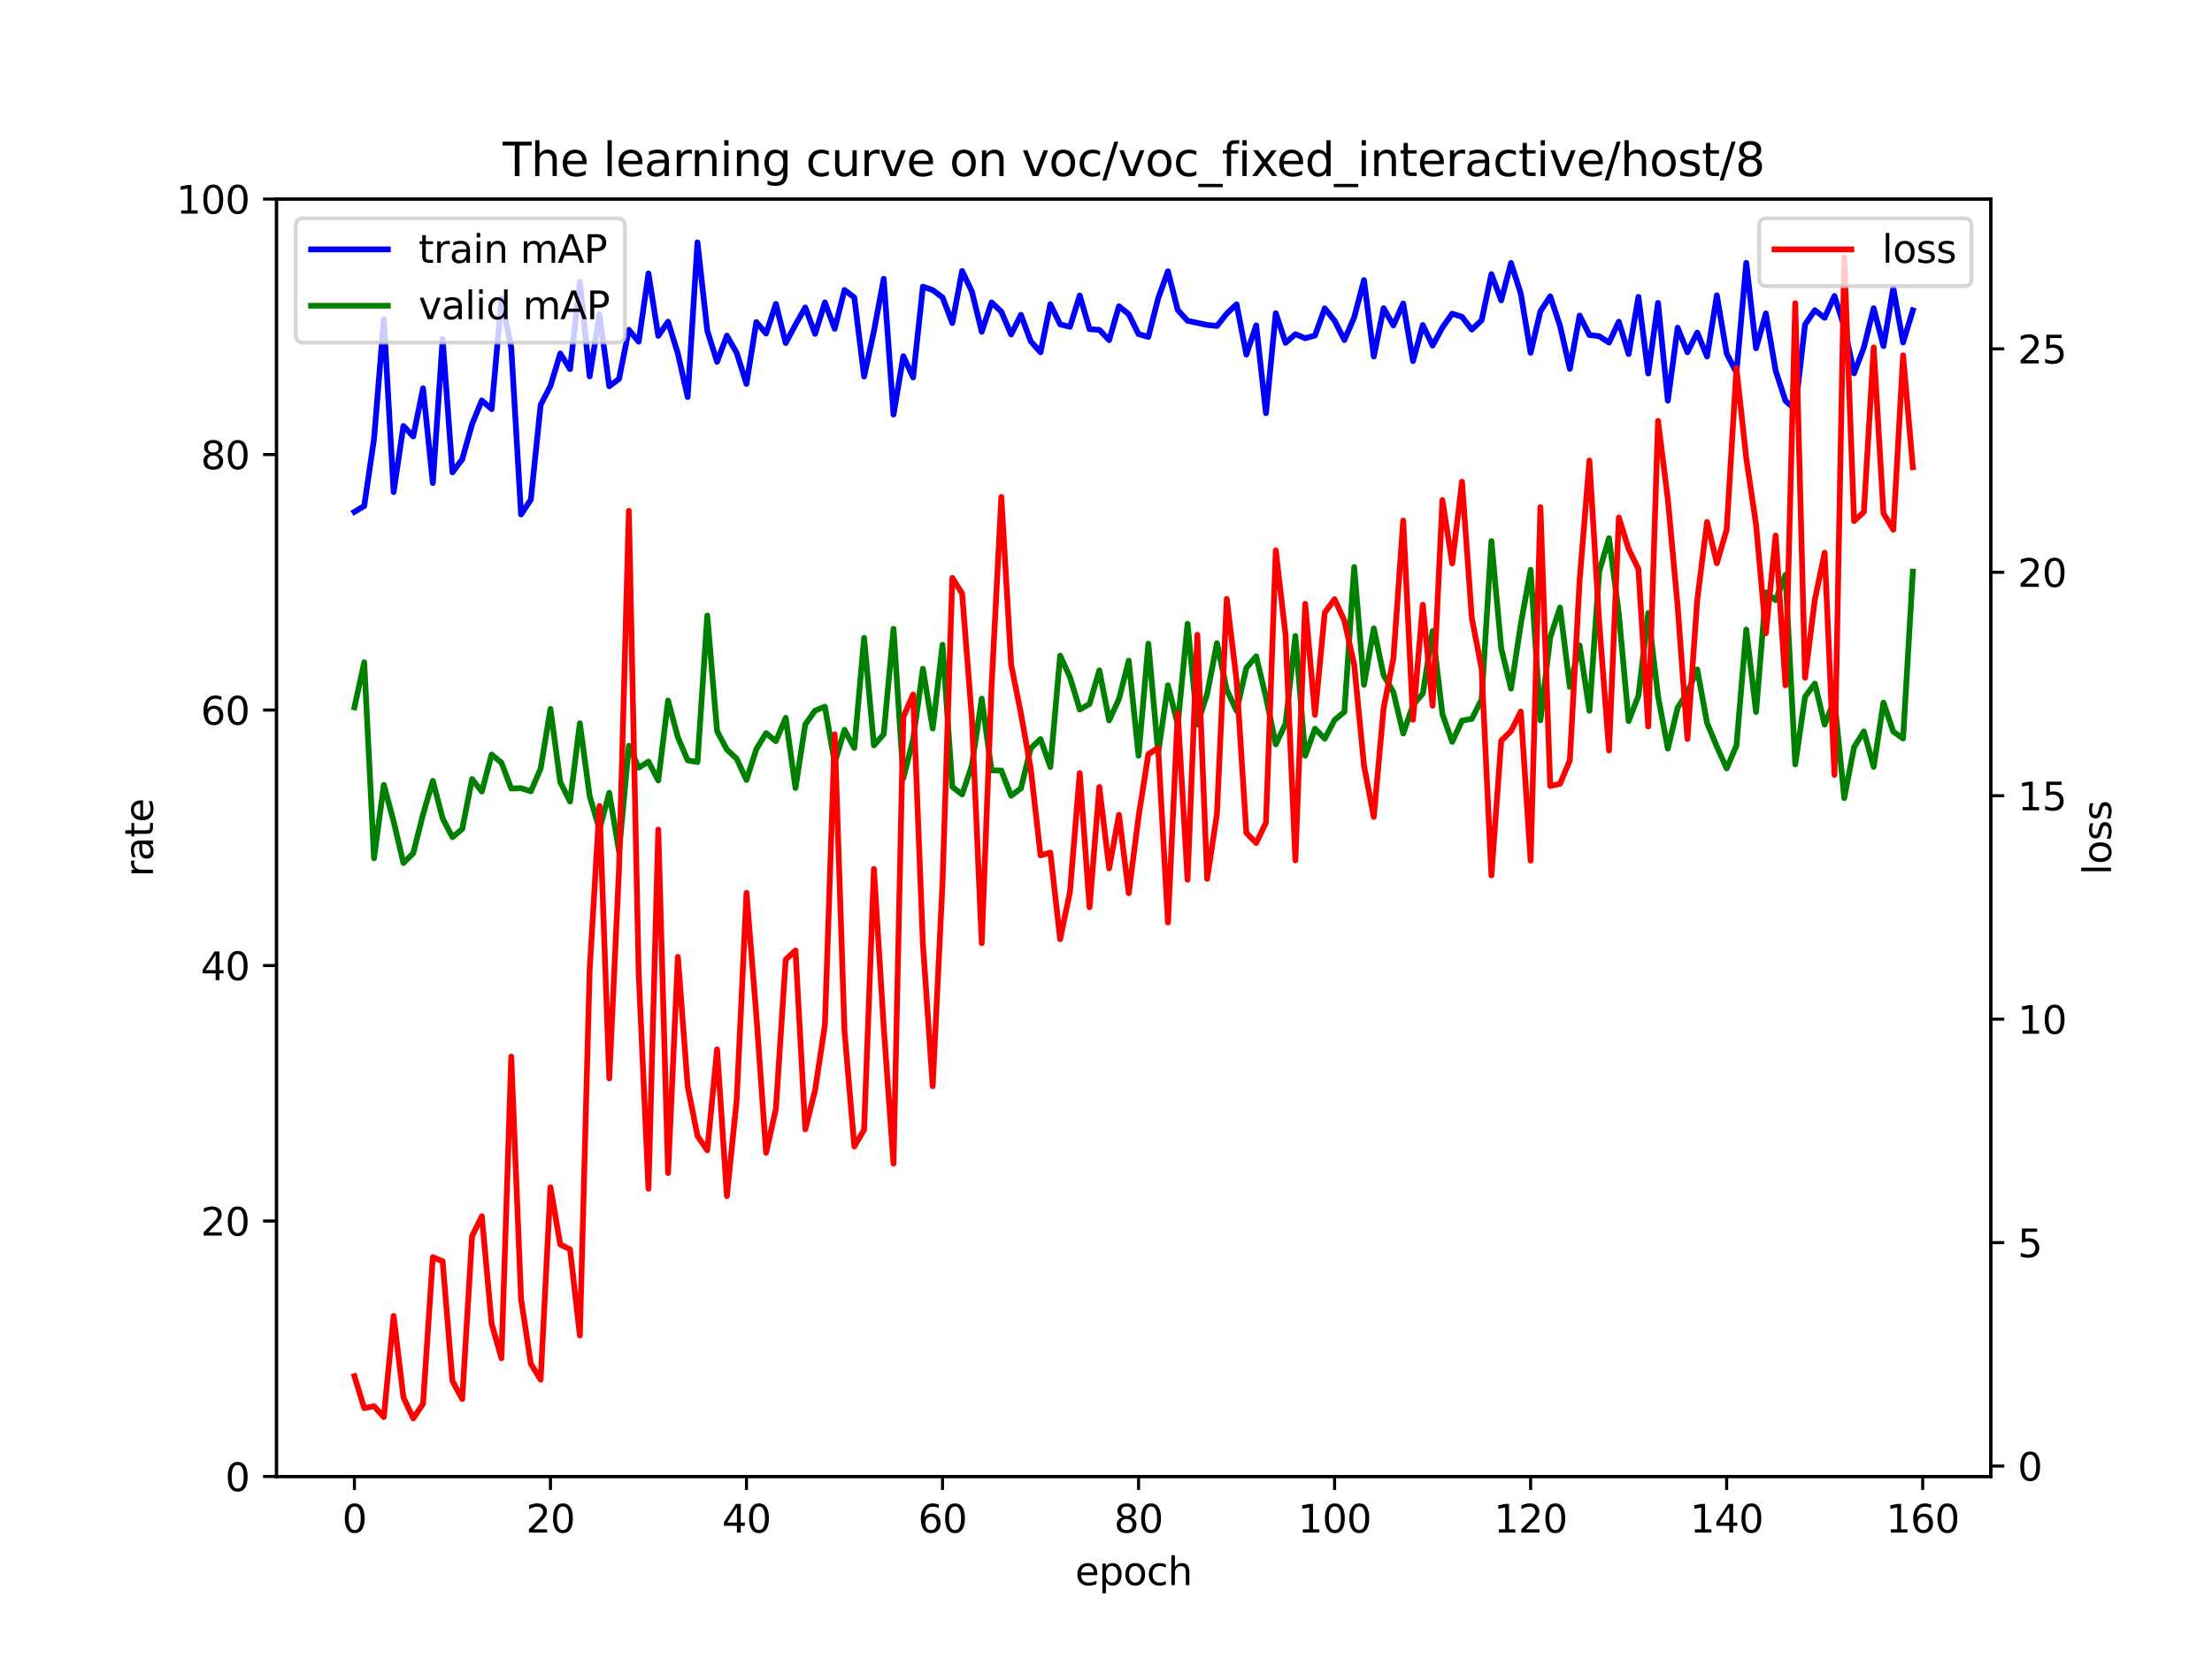 <?xml version="1.0" encoding="utf-8" standalone="no"?>
<!DOCTYPE svg PUBLIC "-//W3C//DTD SVG 1.1//EN"
  "http://www.w3.org/Graphics/SVG/1.1/DTD/svg11.dtd">
<svg xmlns:xlink="http://www.w3.org/1999/xlink" width="576pt" height="432pt" viewBox="0 0 576 432" xmlns="http://www.w3.org/2000/svg" version="1.1">
 <defs>
  <style type="text/css">*{stroke-linejoin: round; stroke-linecap: butt}</style>
 </defs>
 <g id="figure_1">
  <g id="patch_1">
   <path d="M 0 432 
L 576 432 
L 576 0 
L 0 0 
z
" style="fill: #ffffff"/>
  </g>
  <g id="axes_1">
   <g id="patch_2">
    <path d="M 72 384.48 
L 518.4 384.48 
L 518.4 51.84 
L 72 51.84 
z
" style="fill: #ffffff"/>
   </g>
   <g id="matplotlib.axis_1">
    <g id="xtick_1">
     <g id="line2d_1">
      <defs>
       <path id="m21d8b9a878" d="M 0 0 
L 0 3.5 
" style="stroke: #000000; stroke-width: 0.8"/>
      </defs>
      <g>
       <use xlink:href="#m21d8b9a878" x="92.291" y="384.48" style="stroke: #000000; stroke-width: 0.8"/>
      </g>
     </g>
     <g id="text_1">
      <!-- 0 -->
      <g transform="translate(89.11 399.078) scale(0.1 -0.1)">
       <defs>
        <path id="DejaVuSans-30" d="M 2034 4250 
Q 1547 4250 1301 3770 
Q 1056 3291 1056 2328 
Q 1056 1369 1301 889 
Q 1547 409 2034 409 
Q 2525 409 2770 889 
Q 3016 1369 3016 2328 
Q 3016 3291 2770 3770 
Q 2525 4250 2034 4250 
z
M 2034 4750 
Q 2819 4750 3233 4129 
Q 3647 3509 3647 2328 
Q 3647 1150 3233 529 
Q 2819 -91 2034 -91 
Q 1250 -91 836 529 
Q 422 1150 422 2328 
Q 422 3509 836 4129 
Q 1250 4750 2034 4750 
z
" transform="scale(0.016)"/>
       </defs>
       <use xlink:href="#DejaVuSans-30"/>
      </g>
     </g>
    </g>
    <g id="xtick_2">
     <g id="line2d_2">
      <g>
       <use xlink:href="#m21d8b9a878" x="143.337" y="384.48" style="stroke: #000000; stroke-width: 0.8"/>
      </g>
     </g>
     <g id="text_2">
      <!-- 20 -->
      <g transform="translate(136.975 399.078) scale(0.1 -0.1)">
       <defs>
        <path id="DejaVuSans-32" d="M 1228 531 
L 3431 531 
L 3431 0 
L 469 0 
L 469 531 
Q 828 903 1448 1529 
Q 2069 2156 2228 2338 
Q 2531 2678 2651 2914 
Q 2772 3150 2772 3378 
Q 2772 3750 2511 3984 
Q 2250 4219 1831 4219 
Q 1534 4219 1204 4116 
Q 875 4013 500 3803 
L 500 4441 
Q 881 4594 1212 4672 
Q 1544 4750 1819 4750 
Q 2544 4750 2975 4387 
Q 3406 4025 3406 3419 
Q 3406 3131 3298 2873 
Q 3191 2616 2906 2266 
Q 2828 2175 2409 1742 
Q 1991 1309 1228 531 
z
" transform="scale(0.016)"/>
       </defs>
       <use xlink:href="#DejaVuSans-32"/>
       <use xlink:href="#DejaVuSans-30" x="63.623"/>
      </g>
     </g>
    </g>
    <g id="xtick_3">
     <g id="line2d_3">
      <g>
       <use xlink:href="#m21d8b9a878" x="194.384" y="384.48" style="stroke: #000000; stroke-width: 0.8"/>
      </g>
     </g>
     <g id="text_3">
      <!-- 40 -->
      <g transform="translate(188.021 399.078) scale(0.1 -0.1)">
       <defs>
        <path id="DejaVuSans-34" d="M 2419 4116 
L 825 1625 
L 2419 1625 
L 2419 4116 
z
M 2253 4666 
L 3047 4666 
L 3047 1625 
L 3713 1625 
L 3713 1100 
L 3047 1100 
L 3047 0 
L 2419 0 
L 2419 1100 
L 313 1100 
L 313 1709 
L 2253 4666 
z
" transform="scale(0.016)"/>
       </defs>
       <use xlink:href="#DejaVuSans-34"/>
       <use xlink:href="#DejaVuSans-30" x="63.623"/>
      </g>
     </g>
    </g>
    <g id="xtick_4">
     <g id="line2d_4">
      <g>
       <use xlink:href="#m21d8b9a878" x="245.43" y="384.48" style="stroke: #000000; stroke-width: 0.8"/>
      </g>
     </g>
     <g id="text_4">
      <!-- 60 -->
      <g transform="translate(239.067 399.078) scale(0.1 -0.1)">
       <defs>
        <path id="DejaVuSans-36" d="M 2113 2584 
Q 1688 2584 1439 2293 
Q 1191 2003 1191 1497 
Q 1191 994 1439 701 
Q 1688 409 2113 409 
Q 2538 409 2786 701 
Q 3034 994 3034 1497 
Q 3034 2003 2786 2293 
Q 2538 2584 2113 2584 
z
M 3366 4563 
L 3366 3988 
Q 3128 4100 2886 4159 
Q 2644 4219 2406 4219 
Q 1781 4219 1451 3797 
Q 1122 3375 1075 2522 
Q 1259 2794 1537 2939 
Q 1816 3084 2150 3084 
Q 2853 3084 3261 2657 
Q 3669 2231 3669 1497 
Q 3669 778 3244 343 
Q 2819 -91 2113 -91 
Q 1303 -91 875 529 
Q 447 1150 447 2328 
Q 447 3434 972 4092 
Q 1497 4750 2381 4750 
Q 2619 4750 2861 4703 
Q 3103 4656 3366 4563 
z
" transform="scale(0.016)"/>
       </defs>
       <use xlink:href="#DejaVuSans-36"/>
       <use xlink:href="#DejaVuSans-30" x="63.623"/>
      </g>
     </g>
    </g>
    <g id="xtick_5">
     <g id="line2d_5">
      <g>
       <use xlink:href="#m21d8b9a878" x="296.476" y="384.48" style="stroke: #000000; stroke-width: 0.8"/>
      </g>
     </g>
     <g id="text_5">
      <!-- 80 -->
      <g transform="translate(290.114 399.078) scale(0.1 -0.1)">
       <defs>
        <path id="DejaVuSans-38" d="M 2034 2216 
Q 1584 2216 1326 1975 
Q 1069 1734 1069 1313 
Q 1069 891 1326 650 
Q 1584 409 2034 409 
Q 2484 409 2743 651 
Q 3003 894 3003 1313 
Q 3003 1734 2745 1975 
Q 2488 2216 2034 2216 
z
M 1403 2484 
Q 997 2584 770 2862 
Q 544 3141 544 3541 
Q 544 4100 942 4425 
Q 1341 4750 2034 4750 
Q 2731 4750 3128 4425 
Q 3525 4100 3525 3541 
Q 3525 3141 3298 2862 
Q 3072 2584 2669 2484 
Q 3125 2378 3379 2068 
Q 3634 1759 3634 1313 
Q 3634 634 3220 271 
Q 2806 -91 2034 -91 
Q 1263 -91 848 271 
Q 434 634 434 1313 
Q 434 1759 690 2068 
Q 947 2378 1403 2484 
z
M 1172 3481 
Q 1172 3119 1398 2916 
Q 1625 2713 2034 2713 
Q 2441 2713 2670 2916 
Q 2900 3119 2900 3481 
Q 2900 3844 2670 4047 
Q 2441 4250 2034 4250 
Q 1625 4250 1398 4047 
Q 1172 3844 1172 3481 
z
" transform="scale(0.016)"/>
       </defs>
       <use xlink:href="#DejaVuSans-38"/>
       <use xlink:href="#DejaVuSans-30" x="63.623"/>
      </g>
     </g>
    </g>
    <g id="xtick_6">
     <g id="line2d_6">
      <g>
       <use xlink:href="#m21d8b9a878" x="347.522" y="384.48" style="stroke: #000000; stroke-width: 0.8"/>
      </g>
     </g>
     <g id="text_6">
      <!-- 100 -->
      <g transform="translate(337.979 399.078) scale(0.1 -0.1)">
       <defs>
        <path id="DejaVuSans-31" d="M 794 531 
L 1825 531 
L 1825 4091 
L 703 3866 
L 703 4441 
L 1819 4666 
L 2450 4666 
L 2450 531 
L 3481 531 
L 3481 0 
L 794 0 
L 794 531 
z
" transform="scale(0.016)"/>
       </defs>
       <use xlink:href="#DejaVuSans-31"/>
       <use xlink:href="#DejaVuSans-30" x="63.623"/>
       <use xlink:href="#DejaVuSans-30" x="127.246"/>
      </g>
     </g>
    </g>
    <g id="xtick_7">
     <g id="line2d_7">
      <g>
       <use xlink:href="#m21d8b9a878" x="398.569" y="384.48" style="stroke: #000000; stroke-width: 0.8"/>
      </g>
     </g>
     <g id="text_7">
      <!-- 120 -->
      <g transform="translate(389.025 399.078) scale(0.1 -0.1)">
       <use xlink:href="#DejaVuSans-31"/>
       <use xlink:href="#DejaVuSans-32" x="63.623"/>
       <use xlink:href="#DejaVuSans-30" x="127.246"/>
      </g>
     </g>
    </g>
    <g id="xtick_8">
     <g id="line2d_8">
      <g>
       <use xlink:href="#m21d8b9a878" x="449.615" y="384.48" style="stroke: #000000; stroke-width: 0.8"/>
      </g>
     </g>
     <g id="text_8">
      <!-- 140 -->
      <g transform="translate(440.071 399.078) scale(0.1 -0.1)">
       <use xlink:href="#DejaVuSans-31"/>
       <use xlink:href="#DejaVuSans-34" x="63.623"/>
       <use xlink:href="#DejaVuSans-30" x="127.246"/>
      </g>
     </g>
    </g>
    <g id="xtick_9">
     <g id="line2d_9">
      <g>
       <use xlink:href="#m21d8b9a878" x="500.661" y="384.48" style="stroke: #000000; stroke-width: 0.8"/>
      </g>
     </g>
     <g id="text_9">
      <!-- 160 -->
      <g transform="translate(491.118 399.078) scale(0.1 -0.1)">
       <use xlink:href="#DejaVuSans-31"/>
       <use xlink:href="#DejaVuSans-36" x="63.623"/>
       <use xlink:href="#DejaVuSans-30" x="127.246"/>
      </g>
     </g>
    </g>
    <g id="text_10">
     <!-- epoch -->
     <g transform="translate(279.972 412.757) scale(0.1 -0.1)">
      <defs>
       <path id="DejaVuSans-65" d="M 3597 1894 
L 3597 1613 
L 953 1613 
Q 991 1019 1311 708 
Q 1631 397 2203 397 
Q 2534 397 2845 478 
Q 3156 559 3463 722 
L 3463 178 
Q 3153 47 2828 -22 
Q 2503 -91 2169 -91 
Q 1331 -91 842 396 
Q 353 884 353 1716 
Q 353 2575 817 3079 
Q 1281 3584 2069 3584 
Q 2775 3584 3186 3129 
Q 3597 2675 3597 1894 
z
M 3022 2063 
Q 3016 2534 2758 2815 
Q 2500 3097 2075 3097 
Q 1594 3097 1305 2825 
Q 1016 2553 972 2059 
L 3022 2063 
z
" transform="scale(0.016)"/>
       <path id="DejaVuSans-70" d="M 1159 525 
L 1159 -1331 
L 581 -1331 
L 581 3500 
L 1159 3500 
L 1159 2969 
Q 1341 3281 1617 3432 
Q 1894 3584 2278 3584 
Q 2916 3584 3314 3078 
Q 3713 2572 3713 1747 
Q 3713 922 3314 415 
Q 2916 -91 2278 -91 
Q 1894 -91 1617 61 
Q 1341 213 1159 525 
z
M 3116 1747 
Q 3116 2381 2855 2742 
Q 2594 3103 2138 3103 
Q 1681 3103 1420 2742 
Q 1159 2381 1159 1747 
Q 1159 1113 1420 752 
Q 1681 391 2138 391 
Q 2594 391 2855 752 
Q 3116 1113 3116 1747 
z
" transform="scale(0.016)"/>
       <path id="DejaVuSans-6f" d="M 1959 3097 
Q 1497 3097 1228 2736 
Q 959 2375 959 1747 
Q 959 1119 1226 758 
Q 1494 397 1959 397 
Q 2419 397 2687 759 
Q 2956 1122 2956 1747 
Q 2956 2369 2687 2733 
Q 2419 3097 1959 3097 
z
M 1959 3584 
Q 2709 3584 3137 3096 
Q 3566 2609 3566 1747 
Q 3566 888 3137 398 
Q 2709 -91 1959 -91 
Q 1206 -91 779 398 
Q 353 888 353 1747 
Q 353 2609 779 3096 
Q 1206 3584 1959 3584 
z
" transform="scale(0.016)"/>
       <path id="DejaVuSans-63" d="M 3122 3366 
L 3122 2828 
Q 2878 2963 2633 3030 
Q 2388 3097 2138 3097 
Q 1578 3097 1268 2742 
Q 959 2388 959 1747 
Q 959 1106 1268 751 
Q 1578 397 2138 397 
Q 2388 397 2633 464 
Q 2878 531 3122 666 
L 3122 134 
Q 2881 22 2623 -34 
Q 2366 -91 2075 -91 
Q 1284 -91 818 406 
Q 353 903 353 1747 
Q 353 2603 823 3093 
Q 1294 3584 2113 3584 
Q 2378 3584 2631 3529 
Q 2884 3475 3122 3366 
z
" transform="scale(0.016)"/>
       <path id="DejaVuSans-68" d="M 3513 2113 
L 3513 0 
L 2938 0 
L 2938 2094 
Q 2938 2591 2744 2837 
Q 2550 3084 2163 3084 
Q 1697 3084 1428 2787 
Q 1159 2491 1159 1978 
L 1159 0 
L 581 0 
L 581 4863 
L 1159 4863 
L 1159 2956 
Q 1366 3272 1645 3428 
Q 1925 3584 2291 3584 
Q 2894 3584 3203 3211 
Q 3513 2838 3513 2113 
z
" transform="scale(0.016)"/>
      </defs>
      <use xlink:href="#DejaVuSans-65"/>
      <use xlink:href="#DejaVuSans-70" x="61.523"/>
      <use xlink:href="#DejaVuSans-6f" x="125"/>
      <use xlink:href="#DejaVuSans-63" x="186.182"/>
      <use xlink:href="#DejaVuSans-68" x="241.162"/>
     </g>
    </g>
   </g>
   <g id="matplotlib.axis_2">
    <g id="ytick_1">
     <g id="line2d_10">
      <defs>
       <path id="m8e5fb3b290" d="M 0 0 
L -3.5 0 
" style="stroke: #000000; stroke-width: 0.8"/>
      </defs>
      <g>
       <use xlink:href="#m8e5fb3b290" x="72" y="384.48" style="stroke: #000000; stroke-width: 0.8"/>
      </g>
     </g>
     <g id="text_11">
      <!-- 0 -->
      <g transform="translate(58.638 388.279) scale(0.1 -0.1)">
       <use xlink:href="#DejaVuSans-30"/>
      </g>
     </g>
    </g>
    <g id="ytick_2">
     <g id="line2d_11">
      <g>
       <use xlink:href="#m8e5fb3b290" x="72" y="317.952" style="stroke: #000000; stroke-width: 0.8"/>
      </g>
     </g>
     <g id="text_12">
      <!-- 20 -->
      <g transform="translate(52.275 321.751) scale(0.1 -0.1)">
       <use xlink:href="#DejaVuSans-32"/>
       <use xlink:href="#DejaVuSans-30" x="63.623"/>
      </g>
     </g>
    </g>
    <g id="ytick_3">
     <g id="line2d_12">
      <g>
       <use xlink:href="#m8e5fb3b290" x="72" y="251.424" style="stroke: #000000; stroke-width: 0.8"/>
      </g>
     </g>
     <g id="text_13">
      <!-- 40 -->
      <g transform="translate(52.275 255.223) scale(0.1 -0.1)">
       <use xlink:href="#DejaVuSans-34"/>
       <use xlink:href="#DejaVuSans-30" x="63.623"/>
      </g>
     </g>
    </g>
    <g id="ytick_4">
     <g id="line2d_13">
      <g>
       <use xlink:href="#m8e5fb3b290" x="72" y="184.896" style="stroke: #000000; stroke-width: 0.8"/>
      </g>
     </g>
     <g id="text_14">
      <!-- 60 -->
      <g transform="translate(52.275 188.695) scale(0.1 -0.1)">
       <use xlink:href="#DejaVuSans-36"/>
       <use xlink:href="#DejaVuSans-30" x="63.623"/>
      </g>
     </g>
    </g>
    <g id="ytick_5">
     <g id="line2d_14">
      <g>
       <use xlink:href="#m8e5fb3b290" x="72" y="118.368" style="stroke: #000000; stroke-width: 0.8"/>
      </g>
     </g>
     <g id="text_15">
      <!-- 80 -->
      <g transform="translate(52.275 122.167) scale(0.1 -0.1)">
       <use xlink:href="#DejaVuSans-38"/>
       <use xlink:href="#DejaVuSans-30" x="63.623"/>
      </g>
     </g>
    </g>
    <g id="ytick_6">
     <g id="line2d_15">
      <g>
       <use xlink:href="#m8e5fb3b290" x="72" y="51.84" style="stroke: #000000; stroke-width: 0.8"/>
      </g>
     </g>
     <g id="text_16">
      <!-- 100 -->
      <g transform="translate(45.913 55.639) scale(0.1 -0.1)">
       <use xlink:href="#DejaVuSans-31"/>
       <use xlink:href="#DejaVuSans-30" x="63.623"/>
       <use xlink:href="#DejaVuSans-30" x="127.246"/>
      </g>
     </g>
    </g>
    <g id="text_17">
     <!-- rate -->
     <g transform="translate(39.833 228.316) rotate(-90) scale(0.1 -0.1)">
      <defs>
       <path id="DejaVuSans-72" d="M 2631 2963 
Q 2534 3019 2420 3045 
Q 2306 3072 2169 3072 
Q 1681 3072 1420 2755 
Q 1159 2438 1159 1844 
L 1159 0 
L 581 0 
L 581 3500 
L 1159 3500 
L 1159 2956 
Q 1341 3275 1631 3429 
Q 1922 3584 2338 3584 
Q 2397 3584 2469 3576 
Q 2541 3569 2628 3553 
L 2631 2963 
z
" transform="scale(0.016)"/>
       <path id="DejaVuSans-61" d="M 2194 1759 
Q 1497 1759 1228 1600 
Q 959 1441 959 1056 
Q 959 750 1161 570 
Q 1363 391 1709 391 
Q 2188 391 2477 730 
Q 2766 1069 2766 1631 
L 2766 1759 
L 2194 1759 
z
M 3341 1997 
L 3341 0 
L 2766 0 
L 2766 531 
Q 2569 213 2275 61 
Q 1981 -91 1556 -91 
Q 1019 -91 701 211 
Q 384 513 384 1019 
Q 384 1609 779 1909 
Q 1175 2209 1959 2209 
L 2766 2209 
L 2766 2266 
Q 2766 2663 2505 2880 
Q 2244 3097 1772 3097 
Q 1472 3097 1187 3025 
Q 903 2953 641 2809 
L 641 3341 
Q 956 3463 1253 3523 
Q 1550 3584 1831 3584 
Q 2591 3584 2966 3190 
Q 3341 2797 3341 1997 
z
" transform="scale(0.016)"/>
       <path id="DejaVuSans-74" d="M 1172 4494 
L 1172 3500 
L 2356 3500 
L 2356 3053 
L 1172 3053 
L 1172 1153 
Q 1172 725 1289 603 
Q 1406 481 1766 481 
L 2356 481 
L 2356 0 
L 1766 0 
Q 1100 0 847 248 
Q 594 497 594 1153 
L 594 3053 
L 172 3053 
L 172 3500 
L 594 3500 
L 594 4494 
L 1172 4494 
z
" transform="scale(0.016)"/>
      </defs>
      <use xlink:href="#DejaVuSans-72"/>
      <use xlink:href="#DejaVuSans-61" x="41.113"/>
      <use xlink:href="#DejaVuSans-74" x="102.393"/>
      <use xlink:href="#DejaVuSans-65" x="141.602"/>
     </g>
    </g>
   </g>
   <g id="line2d_16">
    <path d="M 92.291 133.286 
L 94.843 131.767 
L 97.396 114.298 
L 99.948 83.103 
L 102.5 128.141 
L 105.052 110.914 
L 107.605 113.652 
L 110.157 101.107 
L 112.709 125.783 
L 115.262 88.31 
L 117.814 123.001 
L 120.366 119.585 
L 122.919 110.471 
L 125.471 104.272 
L 128.023 106.545 
L 130.576 77.795 
L 133.128 90.554 
L 135.68 133.964 
L 138.233 130.092 
L 140.785 105.409 
L 143.337 100.51 
L 145.89 92.048 
L 148.442 96.12 
L 150.994 73.378 
L 153.546 98.018 
L 156.099 81.833 
L 158.651 100.588 
L 161.203 98.647 
L 163.756 85.885 
L 166.308 88.974 
L 168.86 71.2 
L 171.413 87.46 
L 173.965 83.76 
L 176.517 92.072 
L 179.07 103.381 
L 181.622 63.097 
L 184.174 86.116 
L 186.727 94.216 
L 189.279 87.395 
L 191.831 91.898 
L 194.384 99.975 
L 196.936 83.865 
L 199.488 86.869 
L 202.04 79.126 
L 204.593 89.333 
L 207.145 84.555 
L 209.697 80.055 
L 212.25 86.939 
L 214.802 78.754 
L 217.354 85.612 
L 219.907 75.508 
L 222.459 77.462 
L 225.011 98.057 
L 227.564 86.246 
L 230.116 72.599 
L 232.668 107.956 
L 235.221 92.743 
L 237.773 98.28 
L 240.325 74.648 
L 242.878 75.542 
L 245.43 77.445 
L 247.982 84.14 
L 250.534 70.559 
L 253.087 75.939 
L 255.639 86.397 
L 258.191 78.738 
L 260.744 81.168 
L 263.296 87.106 
L 265.848 81.978 
L 268.401 88.863 
L 270.953 91.742 
L 273.505 79.203 
L 276.058 84.464 
L 278.61 85.108 
L 281.162 76.947 
L 283.715 85.723 
L 286.267 85.891 
L 288.819 88.566 
L 291.372 79.75 
L 293.924 81.826 
L 296.476 86.994 
L 299.028 87.73 
L 301.581 77.701 
L 304.133 70.628 
L 306.685 80.728 
L 309.238 83.529 
L 314.342 84.612 
L 316.895 84.885 
L 319.447 81.669 
L 321.999 79.227 
L 324.552 92.352 
L 327.104 84.72 
L 329.656 107.591 
L 332.209 81.548 
L 334.761 89.274 
L 337.313 87.012 
L 339.866 88.076 
L 342.418 87.369 
L 344.97 80.292 
L 347.522 83.488 
L 350.075 88.54 
L 352.627 82.647 
L 355.179 72.942 
L 357.732 92.843 
L 360.284 80.248 
L 362.836 84.744 
L 365.389 79.019 
L 367.941 94.033 
L 370.493 84.634 
L 373.046 90 
L 375.598 85.293 
L 378.15 81.676 
L 380.703 82.507 
L 383.255 85.828 
L 385.807 83.403 
L 388.36 71.391 
L 390.912 78.22 
L 393.464 68.466 
L 396.016 76.477 
L 398.569 91.876 
L 401.121 81.05 
L 403.673 77.168 
L 406.226 84.838 
L 408.778 96.042 
L 411.33 82.171 
L 413.883 87.229 
L 416.435 87.554 
L 418.987 89.211 
L 421.54 83.762 
L 424.092 92.197 
L 426.644 77.312 
L 429.197 97.257 
L 431.749 78.869 
L 434.301 104.337 
L 436.854 85.325 
L 439.406 91.74 
L 441.958 86.6 
L 444.51 92.843 
L 447.063 76.903 
L 449.615 92.05 
L 452.167 97.021 
L 454.72 68.448 
L 457.272 90.693 
L 459.824 81.603 
L 462.377 96.536 
L 464.929 104.353 
L 467.481 106.659 
L 470.034 84.513 
L 472.586 80.782 
L 475.138 82.759 
L 477.691 77.072 
L 480.243 85.105 
L 482.795 97.215 
L 485.348 90.472 
L 487.9 80.266 
L 490.452 90.141 
L 493.004 74.989 
L 495.557 89.174 
L 498.109 80.801 
L 498.109 80.801 
" clip-path="url(#pdcc9ab7a61)" style="fill: none; stroke: #0000ff; stroke-width: 1.5; stroke-linecap: square"/>
   </g>
   <g id="line2d_17">
    <path d="M 92.291 184.192 
L 94.843 172.452 
L 97.396 223.499 
L 99.948 204.366 
L 102.5 213.879 
L 105.052 224.719 
L 107.605 222.191 
L 110.157 212.077 
L 112.709 203.327 
L 115.262 213.118 
L 117.814 218.002 
L 120.366 215.862 
L 122.919 202.848 
L 125.471 206.121 
L 128.023 196.481 
L 130.576 198.604 
L 133.128 205.331 
L 135.68 205.239 
L 138.233 206.055 
L 140.785 200.146 
L 143.337 184.593 
L 145.89 203.646 
L 148.442 208.726 
L 150.994 188.313 
L 153.546 207.313 
L 156.099 215.953 
L 158.651 206.452 
L 161.203 221.762 
L 163.756 194.186 
L 166.308 199.906 
L 168.86 198.326 
L 171.413 203.249 
L 173.965 182.403 
L 176.517 191.976 
L 179.07 197.991 
L 181.622 198.438 
L 184.174 160.263 
L 186.727 190.395 
L 189.279 195.173 
L 191.831 197.577 
L 194.384 203.113 
L 196.936 195.104 
L 199.488 190.899 
L 202.04 193.003 
L 204.593 186.917 
L 207.145 205.2 
L 209.697 188.63 
L 212.25 185.041 
L 214.802 184.019 
L 217.354 198.696 
L 219.907 190.032 
L 222.459 194.778 
L 225.011 166.082 
L 227.564 194.108 
L 230.116 191.181 
L 232.668 163.736 
L 235.221 202.687 
L 237.773 192.511 
L 240.325 174.151 
L 242.878 189.702 
L 245.43 167.878 
L 247.982 204.911 
L 250.534 206.875 
L 253.087 199.279 
L 255.639 181.922 
L 258.191 200.589 
L 260.744 200.642 
L 263.296 207.21 
L 265.848 205.288 
L 268.401 194.842 
L 270.953 192.46 
L 273.505 199.719 
L 276.058 170.717 
L 278.61 176.32 
L 281.162 184.765 
L 283.715 183.313 
L 286.267 174.544 
L 288.819 187.607 
L 291.372 182.053 
L 293.924 172.029 
L 296.476 196.793 
L 299.028 167.6 
L 301.581 196.141 
L 304.133 178.445 
L 306.685 188.661 
L 309.238 162.417 
L 311.79 188.673 
L 314.342 180.694 
L 316.895 167.47 
L 319.447 179.624 
L 321.999 185.09 
L 324.552 173.901 
L 327.104 170.902 
L 329.656 181.592 
L 332.209 193.849 
L 334.761 188.417 
L 337.313 165.589 
L 339.866 196.814 
L 342.418 189.747 
L 344.97 192.361 
L 347.522 187.482 
L 350.075 185.371 
L 352.627 147.637 
L 355.179 178.334 
L 357.732 163.629 
L 360.284 175.809 
L 362.836 180.229 
L 365.389 191.014 
L 367.941 183.577 
L 370.493 180.611 
L 373.046 164.337 
L 375.598 185.929 
L 378.15 193.189 
L 380.703 187.64 
L 383.255 187.19 
L 385.807 182.152 
L 388.36 140.889 
L 390.912 168.829 
L 393.464 179.318 
L 396.016 162.501 
L 398.569 148.367 
L 401.121 187.572 
L 403.673 165.98 
L 406.226 158.194 
L 408.778 178.883 
L 411.33 168.043 
L 413.883 185.099 
L 416.435 148.798 
L 418.987 140.137 
L 421.54 159.826 
L 424.092 187.782 
L 426.644 181.181 
L 429.197 159.621 
L 431.749 181.288 
L 434.301 194.947 
L 436.854 184.265 
L 439.406 180.329 
L 441.958 174.324 
L 444.51 188.22 
L 447.063 194.412 
L 449.615 200.102 
L 452.167 194.158 
L 454.72 163.931 
L 457.272 185.404 
L 459.824 154.258 
L 462.377 156.277 
L 464.929 149.669 
L 467.481 199.044 
L 470.034 181.445 
L 472.586 178.013 
L 475.138 188.702 
L 477.691 182.289 
L 480.243 207.822 
L 482.795 194.573 
L 485.348 190.447 
L 487.9 199.684 
L 490.452 182.955 
L 493.004 190.506 
L 495.557 192.3 
L 498.109 148.846 
L 498.109 148.846 
" clip-path="url(#pdcc9ab7a61)" style="fill: none; stroke: #008000; stroke-width: 1.5; stroke-linecap: square"/>
   </g>
   <g id="patch_3">
    <path d="M 72 384.48 
L 72 51.84 
" style="fill: none; stroke: #000000; stroke-width: 0.8; stroke-linejoin: miter; stroke-linecap: square"/>
   </g>
   <g id="patch_4">
    <path d="M 518.4 384.48 
L 518.4 51.84 
" style="fill: none; stroke: #000000; stroke-width: 0.8; stroke-linejoin: miter; stroke-linecap: square"/>
   </g>
   <g id="patch_5">
    <path d="M 72 384.48 
L 518.4 384.48 
" style="fill: none; stroke: #000000; stroke-width: 0.8; stroke-linejoin: miter; stroke-linecap: square"/>
   </g>
   <g id="patch_6">
    <path d="M 72 51.84 
L 518.4 51.84 
" style="fill: none; stroke: #000000; stroke-width: 0.8; stroke-linejoin: miter; stroke-linecap: square"/>
   </g>
   <g id="legend_1">
    <g id="patch_7">
     <path d="M 79 89.196 
L 160.741 89.196 
Q 162.741 89.196 162.741 87.196 
L 162.741 58.84 
Q 162.741 56.84 160.741 56.84 
L 79 56.84 
Q 77 56.84 77 58.84 
L 77 87.196 
Q 77 89.196 79 89.196 
z
" style="fill: #ffffff; opacity: 0.8; stroke: #cccccc; stroke-linejoin: miter"/>
    </g>
    <g id="line2d_18">
     <path d="M 81 64.938 
L 91 64.938 
L 101 64.938 
" style="fill: none; stroke: #0000ff; stroke-width: 1.5; stroke-linecap: square"/>
    </g>
    <g id="text_18">
     <!-- train mAP -->
     <g transform="translate(109 68.438) scale(0.1 -0.1)">
      <defs>
       <path id="DejaVuSans-69" d="M 603 3500 
L 1178 3500 
L 1178 0 
L 603 0 
L 603 3500 
z
M 603 4863 
L 1178 4863 
L 1178 4134 
L 603 4134 
L 603 4863 
z
" transform="scale(0.016)"/>
       <path id="DejaVuSans-6e" d="M 3513 2113 
L 3513 0 
L 2938 0 
L 2938 2094 
Q 2938 2591 2744 2837 
Q 2550 3084 2163 3084 
Q 1697 3084 1428 2787 
Q 1159 2491 1159 1978 
L 1159 0 
L 581 0 
L 581 3500 
L 1159 3500 
L 1159 2956 
Q 1366 3272 1645 3428 
Q 1925 3584 2291 3584 
Q 2894 3584 3203 3211 
Q 3513 2838 3513 2113 
z
" transform="scale(0.016)"/>
       <path id="DejaVuSans-20" transform="scale(0.016)"/>
       <path id="DejaVuSans-6d" d="M 3328 2828 
Q 3544 3216 3844 3400 
Q 4144 3584 4550 3584 
Q 5097 3584 5394 3201 
Q 5691 2819 5691 2113 
L 5691 0 
L 5113 0 
L 5113 2094 
Q 5113 2597 4934 2840 
Q 4756 3084 4391 3084 
Q 3944 3084 3684 2787 
Q 3425 2491 3425 1978 
L 3425 0 
L 2847 0 
L 2847 2094 
Q 2847 2600 2669 2842 
Q 2491 3084 2119 3084 
Q 1678 3084 1418 2786 
Q 1159 2488 1159 1978 
L 1159 0 
L 581 0 
L 581 3500 
L 1159 3500 
L 1159 2956 
Q 1356 3278 1631 3431 
Q 1906 3584 2284 3584 
Q 2666 3584 2933 3390 
Q 3200 3197 3328 2828 
z
" transform="scale(0.016)"/>
       <path id="DejaVuSans-41" d="M 2188 4044 
L 1331 1722 
L 3047 1722 
L 2188 4044 
z
M 1831 4666 
L 2547 4666 
L 4325 0 
L 3669 0 
L 3244 1197 
L 1141 1197 
L 716 0 
L 50 0 
L 1831 4666 
z
" transform="scale(0.016)"/>
       <path id="DejaVuSans-50" d="M 1259 4147 
L 1259 2394 
L 2053 2394 
Q 2494 2394 2734 2622 
Q 2975 2850 2975 3272 
Q 2975 3691 2734 3919 
Q 2494 4147 2053 4147 
L 1259 4147 
z
M 628 4666 
L 2053 4666 
Q 2838 4666 3239 4311 
Q 3641 3956 3641 3272 
Q 3641 2581 3239 2228 
Q 2838 1875 2053 1875 
L 1259 1875 
L 1259 0 
L 628 0 
L 628 4666 
z
" transform="scale(0.016)"/>
      </defs>
      <use xlink:href="#DejaVuSans-74"/>
      <use xlink:href="#DejaVuSans-72" x="39.209"/>
      <use xlink:href="#DejaVuSans-61" x="80.322"/>
      <use xlink:href="#DejaVuSans-69" x="141.602"/>
      <use xlink:href="#DejaVuSans-6e" x="169.385"/>
      <use xlink:href="#DejaVuSans-20" x="232.764"/>
      <use xlink:href="#DejaVuSans-6d" x="264.551"/>
      <use xlink:href="#DejaVuSans-41" x="361.963"/>
      <use xlink:href="#DejaVuSans-50" x="430.371"/>
     </g>
    </g>
    <g id="line2d_19">
     <path d="M 81 79.617 
L 91 79.617 
L 101 79.617 
" style="fill: none; stroke: #008000; stroke-width: 1.5; stroke-linecap: square"/>
    </g>
    <g id="text_19">
     <!-- valid mAP -->
     <g transform="translate(109 83.117) scale(0.1 -0.1)">
      <defs>
       <path id="DejaVuSans-76" d="M 191 3500 
L 800 3500 
L 1894 563 
L 2988 3500 
L 3597 3500 
L 2284 0 
L 1503 0 
L 191 3500 
z
" transform="scale(0.016)"/>
       <path id="DejaVuSans-6c" d="M 603 4863 
L 1178 4863 
L 1178 0 
L 603 0 
L 603 4863 
z
" transform="scale(0.016)"/>
       <path id="DejaVuSans-64" d="M 2906 2969 
L 2906 4863 
L 3481 4863 
L 3481 0 
L 2906 0 
L 2906 525 
Q 2725 213 2448 61 
Q 2172 -91 1784 -91 
Q 1150 -91 751 415 
Q 353 922 353 1747 
Q 353 2572 751 3078 
Q 1150 3584 1784 3584 
Q 2172 3584 2448 3432 
Q 2725 3281 2906 2969 
z
M 947 1747 
Q 947 1113 1208 752 
Q 1469 391 1925 391 
Q 2381 391 2643 752 
Q 2906 1113 2906 1747 
Q 2906 2381 2643 2742 
Q 2381 3103 1925 3103 
Q 1469 3103 1208 2742 
Q 947 2381 947 1747 
z
" transform="scale(0.016)"/>
      </defs>
      <use xlink:href="#DejaVuSans-76"/>
      <use xlink:href="#DejaVuSans-61" x="59.18"/>
      <use xlink:href="#DejaVuSans-6c" x="120.459"/>
      <use xlink:href="#DejaVuSans-69" x="148.242"/>
      <use xlink:href="#DejaVuSans-64" x="176.025"/>
      <use xlink:href="#DejaVuSans-20" x="239.502"/>
      <use xlink:href="#DejaVuSans-6d" x="271.289"/>
      <use xlink:href="#DejaVuSans-41" x="368.701"/>
      <use xlink:href="#DejaVuSans-50" x="437.109"/>
     </g>
    </g>
   </g>
  </g>
  <g id="axes_2">
   <g id="matplotlib.axis_3">
    <g id="ytick_7">
     <g id="line2d_20">
      <defs>
       <path id="m14f3c58d16" d="M 0 0 
L 3.5 0 
" style="stroke: #000000; stroke-width: 0.8"/>
      </defs>
      <g>
       <use xlink:href="#m14f3c58d16" x="518.4" y="381.76" style="stroke: #000000; stroke-width: 0.8"/>
      </g>
     </g>
     <g id="text_20">
      <!-- 0 -->
      <g transform="translate(525.4 385.56) scale(0.1 -0.1)">
       <use xlink:href="#DejaVuSans-30"/>
      </g>
     </g>
    </g>
    <g id="ytick_8">
     <g id="line2d_21">
      <g>
       <use xlink:href="#m14f3c58d16" x="518.4" y="323.576" style="stroke: #000000; stroke-width: 0.8"/>
      </g>
     </g>
     <g id="text_21">
      <!-- 5 -->
      <g transform="translate(525.4 327.375) scale(0.1 -0.1)">
       <defs>
        <path id="DejaVuSans-35" d="M 691 4666 
L 3169 4666 
L 3169 4134 
L 1269 4134 
L 1269 2991 
Q 1406 3038 1543 3061 
Q 1681 3084 1819 3084 
Q 2600 3084 3056 2656 
Q 3513 2228 3513 1497 
Q 3513 744 3044 326 
Q 2575 -91 1722 -91 
Q 1428 -91 1123 -41 
Q 819 9 494 109 
L 494 744 
Q 775 591 1075 516 
Q 1375 441 1709 441 
Q 2250 441 2565 725 
Q 2881 1009 2881 1497 
Q 2881 1984 2565 2268 
Q 2250 2553 1709 2553 
Q 1456 2553 1204 2497 
Q 953 2441 691 2322 
L 691 4666 
z
" transform="scale(0.016)"/>
       </defs>
       <use xlink:href="#DejaVuSans-35"/>
      </g>
     </g>
    </g>
    <g id="ytick_9">
     <g id="line2d_22">
      <g>
       <use xlink:href="#m14f3c58d16" x="518.4" y="265.392" style="stroke: #000000; stroke-width: 0.8"/>
      </g>
     </g>
     <g id="text_22">
      <!-- 10 -->
      <g transform="translate(525.4 269.191) scale(0.1 -0.1)">
       <use xlink:href="#DejaVuSans-31"/>
       <use xlink:href="#DejaVuSans-30" x="63.623"/>
      </g>
     </g>
    </g>
    <g id="ytick_10">
     <g id="line2d_23">
      <g>
       <use xlink:href="#m14f3c58d16" x="518.4" y="207.207" style="stroke: #000000; stroke-width: 0.8"/>
      </g>
     </g>
     <g id="text_23">
      <!-- 15 -->
      <g transform="translate(525.4 211.007) scale(0.1 -0.1)">
       <use xlink:href="#DejaVuSans-31"/>
       <use xlink:href="#DejaVuSans-35" x="63.623"/>
      </g>
     </g>
    </g>
    <g id="ytick_11">
     <g id="line2d_24">
      <g>
       <use xlink:href="#m14f3c58d16" x="518.4" y="149.023" style="stroke: #000000; stroke-width: 0.8"/>
      </g>
     </g>
     <g id="text_24">
      <!-- 20 -->
      <g transform="translate(525.4 152.822) scale(0.1 -0.1)">
       <use xlink:href="#DejaVuSans-32"/>
       <use xlink:href="#DejaVuSans-30" x="63.623"/>
      </g>
     </g>
    </g>
    <g id="ytick_12">
     <g id="line2d_25">
      <g>
       <use xlink:href="#m14f3c58d16" x="518.4" y="90.839" style="stroke: #000000; stroke-width: 0.8"/>
      </g>
     </g>
     <g id="text_25">
      <!-- 25 -->
      <g transform="translate(525.4 94.638) scale(0.1 -0.1)">
       <use xlink:href="#DejaVuSans-32"/>
       <use xlink:href="#DejaVuSans-35" x="63.623"/>
      </g>
     </g>
    </g>
    <g id="text_26">
     <!-- loss -->
     <g transform="translate(549.723 227.818) rotate(-90) scale(0.1 -0.1)">
      <defs>
       <path id="DejaVuSans-73" d="M 2834 3397 
L 2834 2853 
Q 2591 2978 2328 3040 
Q 2066 3103 1784 3103 
Q 1356 3103 1142 2972 
Q 928 2841 928 2578 
Q 928 2378 1081 2264 
Q 1234 2150 1697 2047 
L 1894 2003 
Q 2506 1872 2764 1633 
Q 3022 1394 3022 966 
Q 3022 478 2636 193 
Q 2250 -91 1575 -91 
Q 1294 -91 989 -36 
Q 684 19 347 128 
L 347 722 
Q 666 556 975 473 
Q 1284 391 1588 391 
Q 1994 391 2212 530 
Q 2431 669 2431 922 
Q 2431 1156 2273 1281 
Q 2116 1406 1581 1522 
L 1381 1569 
Q 847 1681 609 1914 
Q 372 2147 372 2553 
Q 372 3047 722 3315 
Q 1072 3584 1716 3584 
Q 2034 3584 2315 3537 
Q 2597 3491 2834 3397 
z
" transform="scale(0.016)"/>
      </defs>
      <use xlink:href="#DejaVuSans-6c"/>
      <use xlink:href="#DejaVuSans-6f" x="27.783"/>
      <use xlink:href="#DejaVuSans-73" x="88.965"/>
      <use xlink:href="#DejaVuSans-73" x="141.064"/>
     </g>
    </g>
   </g>
   <g id="line2d_26">
    <path d="M 92.291 358.351 
L 94.843 366.679 
L 97.396 366.172 
L 99.948 368.994 
L 102.5 342.665 
L 105.052 363.864 
L 107.605 369.36 
L 110.157 365.532 
L 112.709 327.365 
L 115.262 328.436 
L 117.814 359.62 
L 120.366 364.325 
L 122.919 321.922 
L 125.471 316.7 
L 128.023 344.717 
L 130.576 353.689 
L 133.128 275.142 
L 135.68 338.224 
L 138.233 355.148 
L 140.785 359.259 
L 143.337 309.152 
L 145.89 324.056 
L 148.442 325.33 
L 150.994 347.755 
L 153.546 252.585 
L 156.099 209.877 
L 158.651 280.818 
L 161.203 226.086 
L 163.756 133.019 
L 166.308 253.349 
L 168.86 309.552 
L 171.413 216.027 
L 173.965 305.473 
L 176.517 249.157 
L 179.07 282.87 
L 181.622 295.796 
L 184.174 299.546 
L 186.727 273.245 
L 189.279 311.453 
L 191.831 286.48 
L 194.384 232.486 
L 196.936 264.179 
L 199.488 300.177 
L 202.04 288.781 
L 204.593 249.879 
L 207.145 247.505 
L 209.697 294.061 
L 212.25 283.876 
L 214.802 266.92 
L 217.354 191.217 
L 219.907 268.486 
L 222.459 298.539 
L 225.011 294.188 
L 227.564 226.273 
L 230.116 267.376 
L 232.668 303.029 
L 235.221 186.72 
L 237.773 180.853 
L 240.325 245.871 
L 242.878 282.858 
L 245.43 229.902 
L 247.982 150.49 
L 250.534 154.554 
L 253.087 187.173 
L 255.639 245.609 
L 258.191 178.941 
L 260.744 129.387 
L 263.296 173.037 
L 265.848 185.798 
L 268.401 200.146 
L 270.953 222.74 
L 273.505 222.011 
L 276.058 244.568 
L 278.61 232.308 
L 281.162 201.298 
L 283.715 236.251 
L 286.267 204.921 
L 288.819 226.128 
L 291.372 212.187 
L 293.924 232.591 
L 296.476 212.715 
L 299.028 196.401 
L 301.581 194.726 
L 304.133 240.213 
L 306.685 185.651 
L 309.238 229.078 
L 311.79 165.298 
L 314.342 228.859 
L 316.895 211.87 
L 319.447 155.957 
L 321.999 177.106 
L 324.552 216.887 
L 327.104 219.508 
L 329.656 214.225 
L 332.209 143.298 
L 334.761 165.399 
L 337.313 224.036 
L 339.866 157.227 
L 342.418 186.143 
L 344.97 159.524 
L 347.522 156.027 
L 350.075 161.638 
L 352.627 173.047 
L 355.179 199.323 
L 357.732 212.739 
L 360.284 184.457 
L 362.836 171.449 
L 365.389 135.554 
L 367.941 187.435 
L 370.493 157.469 
L 373.046 183.769 
L 375.598 130.201 
L 378.15 146.741 
L 380.703 125.424 
L 383.255 160.914 
L 385.807 174.172 
L 388.36 227.965 
L 390.912 192.862 
L 393.464 190.38 
L 396.016 185.293 
L 398.569 224.089 
L 401.121 132.068 
L 403.673 204.668 
L 406.226 204.112 
L 408.778 198.02 
L 411.33 151.147 
L 413.883 119.918 
L 416.435 162.237 
L 418.987 195.432 
L 421.54 134.765 
L 424.092 142.957 
L 426.644 148.204 
L 429.197 189.17 
L 431.749 109.607 
L 434.301 129.989 
L 436.854 157.871 
L 439.406 192.433 
L 441.958 156.284 
L 444.51 135.917 
L 447.063 146.68 
L 449.615 137.939 
L 452.167 95.865 
L 454.72 119.288 
L 457.272 136.581 
L 459.824 164.92 
L 462.377 139.445 
L 464.929 178.48 
L 467.481 78.961 
L 470.034 176.493 
L 472.586 156.134 
L 475.138 143.931 
L 477.691 201.785 
L 480.243 66.96 
L 482.795 135.689 
L 485.348 133.301 
L 487.9 90.464 
L 490.452 133.682 
L 493.004 137.934 
L 495.557 92.509 
L 498.109 121.669 
L 498.109 121.669 
" clip-path="url(#pdcc9ab7a61)" style="fill: none; stroke: #ff0000; stroke-width: 1.5; stroke-linecap: square"/>
   </g>
   <g id="patch_8">
    <path d="M 72 384.48 
L 72 51.84 
" style="fill: none; stroke: #000000; stroke-width: 0.8; stroke-linejoin: miter; stroke-linecap: square"/>
   </g>
   <g id="patch_9">
    <path d="M 518.4 384.48 
L 518.4 51.84 
" style="fill: none; stroke: #000000; stroke-width: 0.8; stroke-linejoin: miter; stroke-linecap: square"/>
   </g>
   <g id="patch_10">
    <path d="M 72 384.48 
L 518.4 384.48 
" style="fill: none; stroke: #000000; stroke-width: 0.8; stroke-linejoin: miter; stroke-linecap: square"/>
   </g>
   <g id="patch_11">
    <path d="M 72 51.84 
L 518.4 51.84 
" style="fill: none; stroke: #000000; stroke-width: 0.8; stroke-linejoin: miter; stroke-linecap: square"/>
   </g>
   <g id="text_27">
    <!-- The learning curve on voc/voc_fixed_interactive/host/8 -->
    <g transform="translate(130.912 45.84) scale(0.12 -0.12)">
     <defs>
      <path id="DejaVuSans-54" d="M -19 4666 
L 3928 4666 
L 3928 4134 
L 2272 4134 
L 2272 0 
L 1638 0 
L 1638 4134 
L -19 4134 
L -19 4666 
z
" transform="scale(0.016)"/>
      <path id="DejaVuSans-67" d="M 2906 1791 
Q 2906 2416 2648 2759 
Q 2391 3103 1925 3103 
Q 1463 3103 1205 2759 
Q 947 2416 947 1791 
Q 947 1169 1205 825 
Q 1463 481 1925 481 
Q 2391 481 2648 825 
Q 2906 1169 2906 1791 
z
M 3481 434 
Q 3481 -459 3084 -895 
Q 2688 -1331 1869 -1331 
Q 1566 -1331 1297 -1286 
Q 1028 -1241 775 -1147 
L 775 -588 
Q 1028 -725 1275 -790 
Q 1522 -856 1778 -856 
Q 2344 -856 2625 -561 
Q 2906 -266 2906 331 
L 2906 616 
Q 2728 306 2450 153 
Q 2172 0 1784 0 
Q 1141 0 747 490 
Q 353 981 353 1791 
Q 353 2603 747 3093 
Q 1141 3584 1784 3584 
Q 2172 3584 2450 3431 
Q 2728 3278 2906 2969 
L 2906 3500 
L 3481 3500 
L 3481 434 
z
" transform="scale(0.016)"/>
      <path id="DejaVuSans-75" d="M 544 1381 
L 544 3500 
L 1119 3500 
L 1119 1403 
Q 1119 906 1312 657 
Q 1506 409 1894 409 
Q 2359 409 2629 706 
Q 2900 1003 2900 1516 
L 2900 3500 
L 3475 3500 
L 3475 0 
L 2900 0 
L 2900 538 
Q 2691 219 2414 64 
Q 2138 -91 1772 -91 
Q 1169 -91 856 284 
Q 544 659 544 1381 
z
M 1991 3584 
L 1991 3584 
z
" transform="scale(0.016)"/>
      <path id="DejaVuSans-2f" d="M 1625 4666 
L 2156 4666 
L 531 -594 
L 0 -594 
L 1625 4666 
z
" transform="scale(0.016)"/>
      <path id="DejaVuSans-5f" d="M 3263 -1063 
L 3263 -1509 
L -63 -1509 
L -63 -1063 
L 3263 -1063 
z
" transform="scale(0.016)"/>
      <path id="DejaVuSans-66" d="M 2375 4863 
L 2375 4384 
L 1825 4384 
Q 1516 4384 1395 4259 
Q 1275 4134 1275 3809 
L 1275 3500 
L 2222 3500 
L 2222 3053 
L 1275 3053 
L 1275 0 
L 697 0 
L 697 3053 
L 147 3053 
L 147 3500 
L 697 3500 
L 697 3744 
Q 697 4328 969 4595 
Q 1241 4863 1831 4863 
L 2375 4863 
z
" transform="scale(0.016)"/>
      <path id="DejaVuSans-78" d="M 3513 3500 
L 2247 1797 
L 3578 0 
L 2900 0 
L 1881 1375 
L 863 0 
L 184 0 
L 1544 1831 
L 300 3500 
L 978 3500 
L 1906 2253 
L 2834 3500 
L 3513 3500 
z
" transform="scale(0.016)"/>
     </defs>
     <use xlink:href="#DejaVuSans-54"/>
     <use xlink:href="#DejaVuSans-68" x="61.084"/>
     <use xlink:href="#DejaVuSans-65" x="124.463"/>
     <use xlink:href="#DejaVuSans-20" x="185.986"/>
     <use xlink:href="#DejaVuSans-6c" x="217.773"/>
     <use xlink:href="#DejaVuSans-65" x="245.557"/>
     <use xlink:href="#DejaVuSans-61" x="307.08"/>
     <use xlink:href="#DejaVuSans-72" x="368.359"/>
     <use xlink:href="#DejaVuSans-6e" x="407.723"/>
     <use xlink:href="#DejaVuSans-69" x="471.102"/>
     <use xlink:href="#DejaVuSans-6e" x="498.885"/>
     <use xlink:href="#DejaVuSans-67" x="562.264"/>
     <use xlink:href="#DejaVuSans-20" x="625.74"/>
     <use xlink:href="#DejaVuSans-63" x="657.527"/>
     <use xlink:href="#DejaVuSans-75" x="712.508"/>
     <use xlink:href="#DejaVuSans-72" x="775.887"/>
     <use xlink:href="#DejaVuSans-76" x="817"/>
     <use xlink:href="#DejaVuSans-65" x="876.18"/>
     <use xlink:href="#DejaVuSans-20" x="937.703"/>
     <use xlink:href="#DejaVuSans-6f" x="969.49"/>
     <use xlink:href="#DejaVuSans-6e" x="1030.672"/>
     <use xlink:href="#DejaVuSans-20" x="1094.051"/>
     <use xlink:href="#DejaVuSans-76" x="1125.838"/>
     <use xlink:href="#DejaVuSans-6f" x="1185.018"/>
     <use xlink:href="#DejaVuSans-63" x="1246.199"/>
     <use xlink:href="#DejaVuSans-2f" x="1301.18"/>
     <use xlink:href="#DejaVuSans-76" x="1334.871"/>
     <use xlink:href="#DejaVuSans-6f" x="1394.051"/>
     <use xlink:href="#DejaVuSans-63" x="1455.232"/>
     <use xlink:href="#DejaVuSans-5f" x="1510.213"/>
     <use xlink:href="#DejaVuSans-66" x="1560.213"/>
     <use xlink:href="#DejaVuSans-69" x="1595.418"/>
     <use xlink:href="#DejaVuSans-78" x="1623.201"/>
     <use xlink:href="#DejaVuSans-65" x="1679.256"/>
     <use xlink:href="#DejaVuSans-64" x="1740.779"/>
     <use xlink:href="#DejaVuSans-5f" x="1804.256"/>
     <use xlink:href="#DejaVuSans-69" x="1854.256"/>
     <use xlink:href="#DejaVuSans-6e" x="1882.039"/>
     <use xlink:href="#DejaVuSans-74" x="1945.418"/>
     <use xlink:href="#DejaVuSans-65" x="1984.627"/>
     <use xlink:href="#DejaVuSans-72" x="2046.15"/>
     <use xlink:href="#DejaVuSans-61" x="2087.264"/>
     <use xlink:href="#DejaVuSans-63" x="2148.543"/>
     <use xlink:href="#DejaVuSans-74" x="2203.523"/>
     <use xlink:href="#DejaVuSans-69" x="2242.732"/>
     <use xlink:href="#DejaVuSans-76" x="2270.516"/>
     <use xlink:href="#DejaVuSans-65" x="2329.695"/>
     <use xlink:href="#DejaVuSans-2f" x="2391.219"/>
     <use xlink:href="#DejaVuSans-68" x="2424.91"/>
     <use xlink:href="#DejaVuSans-6f" x="2488.289"/>
     <use xlink:href="#DejaVuSans-73" x="2549.471"/>
     <use xlink:href="#DejaVuSans-74" x="2601.57"/>
     <use xlink:href="#DejaVuSans-2f" x="2640.779"/>
     <use xlink:href="#DejaVuSans-38" x="2674.471"/>
    </g>
   </g>
   <g id="legend_2">
    <g id="patch_12">
     <path d="M 460.084 74.518 
L 511.4 74.518 
Q 513.4 74.518 513.4 72.518 
L 513.4 58.84 
Q 513.4 56.84 511.4 56.84 
L 460.084 56.84 
Q 458.084 56.84 458.084 58.84 
L 458.084 72.518 
Q 458.084 74.518 460.084 74.518 
z
" style="fill: #ffffff; opacity: 0.8; stroke: #cccccc; stroke-linejoin: miter"/>
    </g>
    <g id="line2d_27">
     <path d="M 462.084 64.938 
L 472.084 64.938 
L 482.084 64.938 
" style="fill: none; stroke: #ff0000; stroke-width: 1.5; stroke-linecap: square"/>
    </g>
    <g id="text_28">
     <!-- loss -->
     <g transform="translate(490.084 68.438) scale(0.1 -0.1)">
      <use xlink:href="#DejaVuSans-6c"/>
      <use xlink:href="#DejaVuSans-6f" x="27.783"/>
      <use xlink:href="#DejaVuSans-73" x="88.965"/>
      <use xlink:href="#DejaVuSans-73" x="141.064"/>
     </g>
    </g>
   </g>
  </g>
 </g>
 <defs>
  <clipPath id="pdcc9ab7a61">
   <rect x="72" y="51.84" width="446.4" height="332.64"/>
  </clipPath>
 </defs>
</svg>
